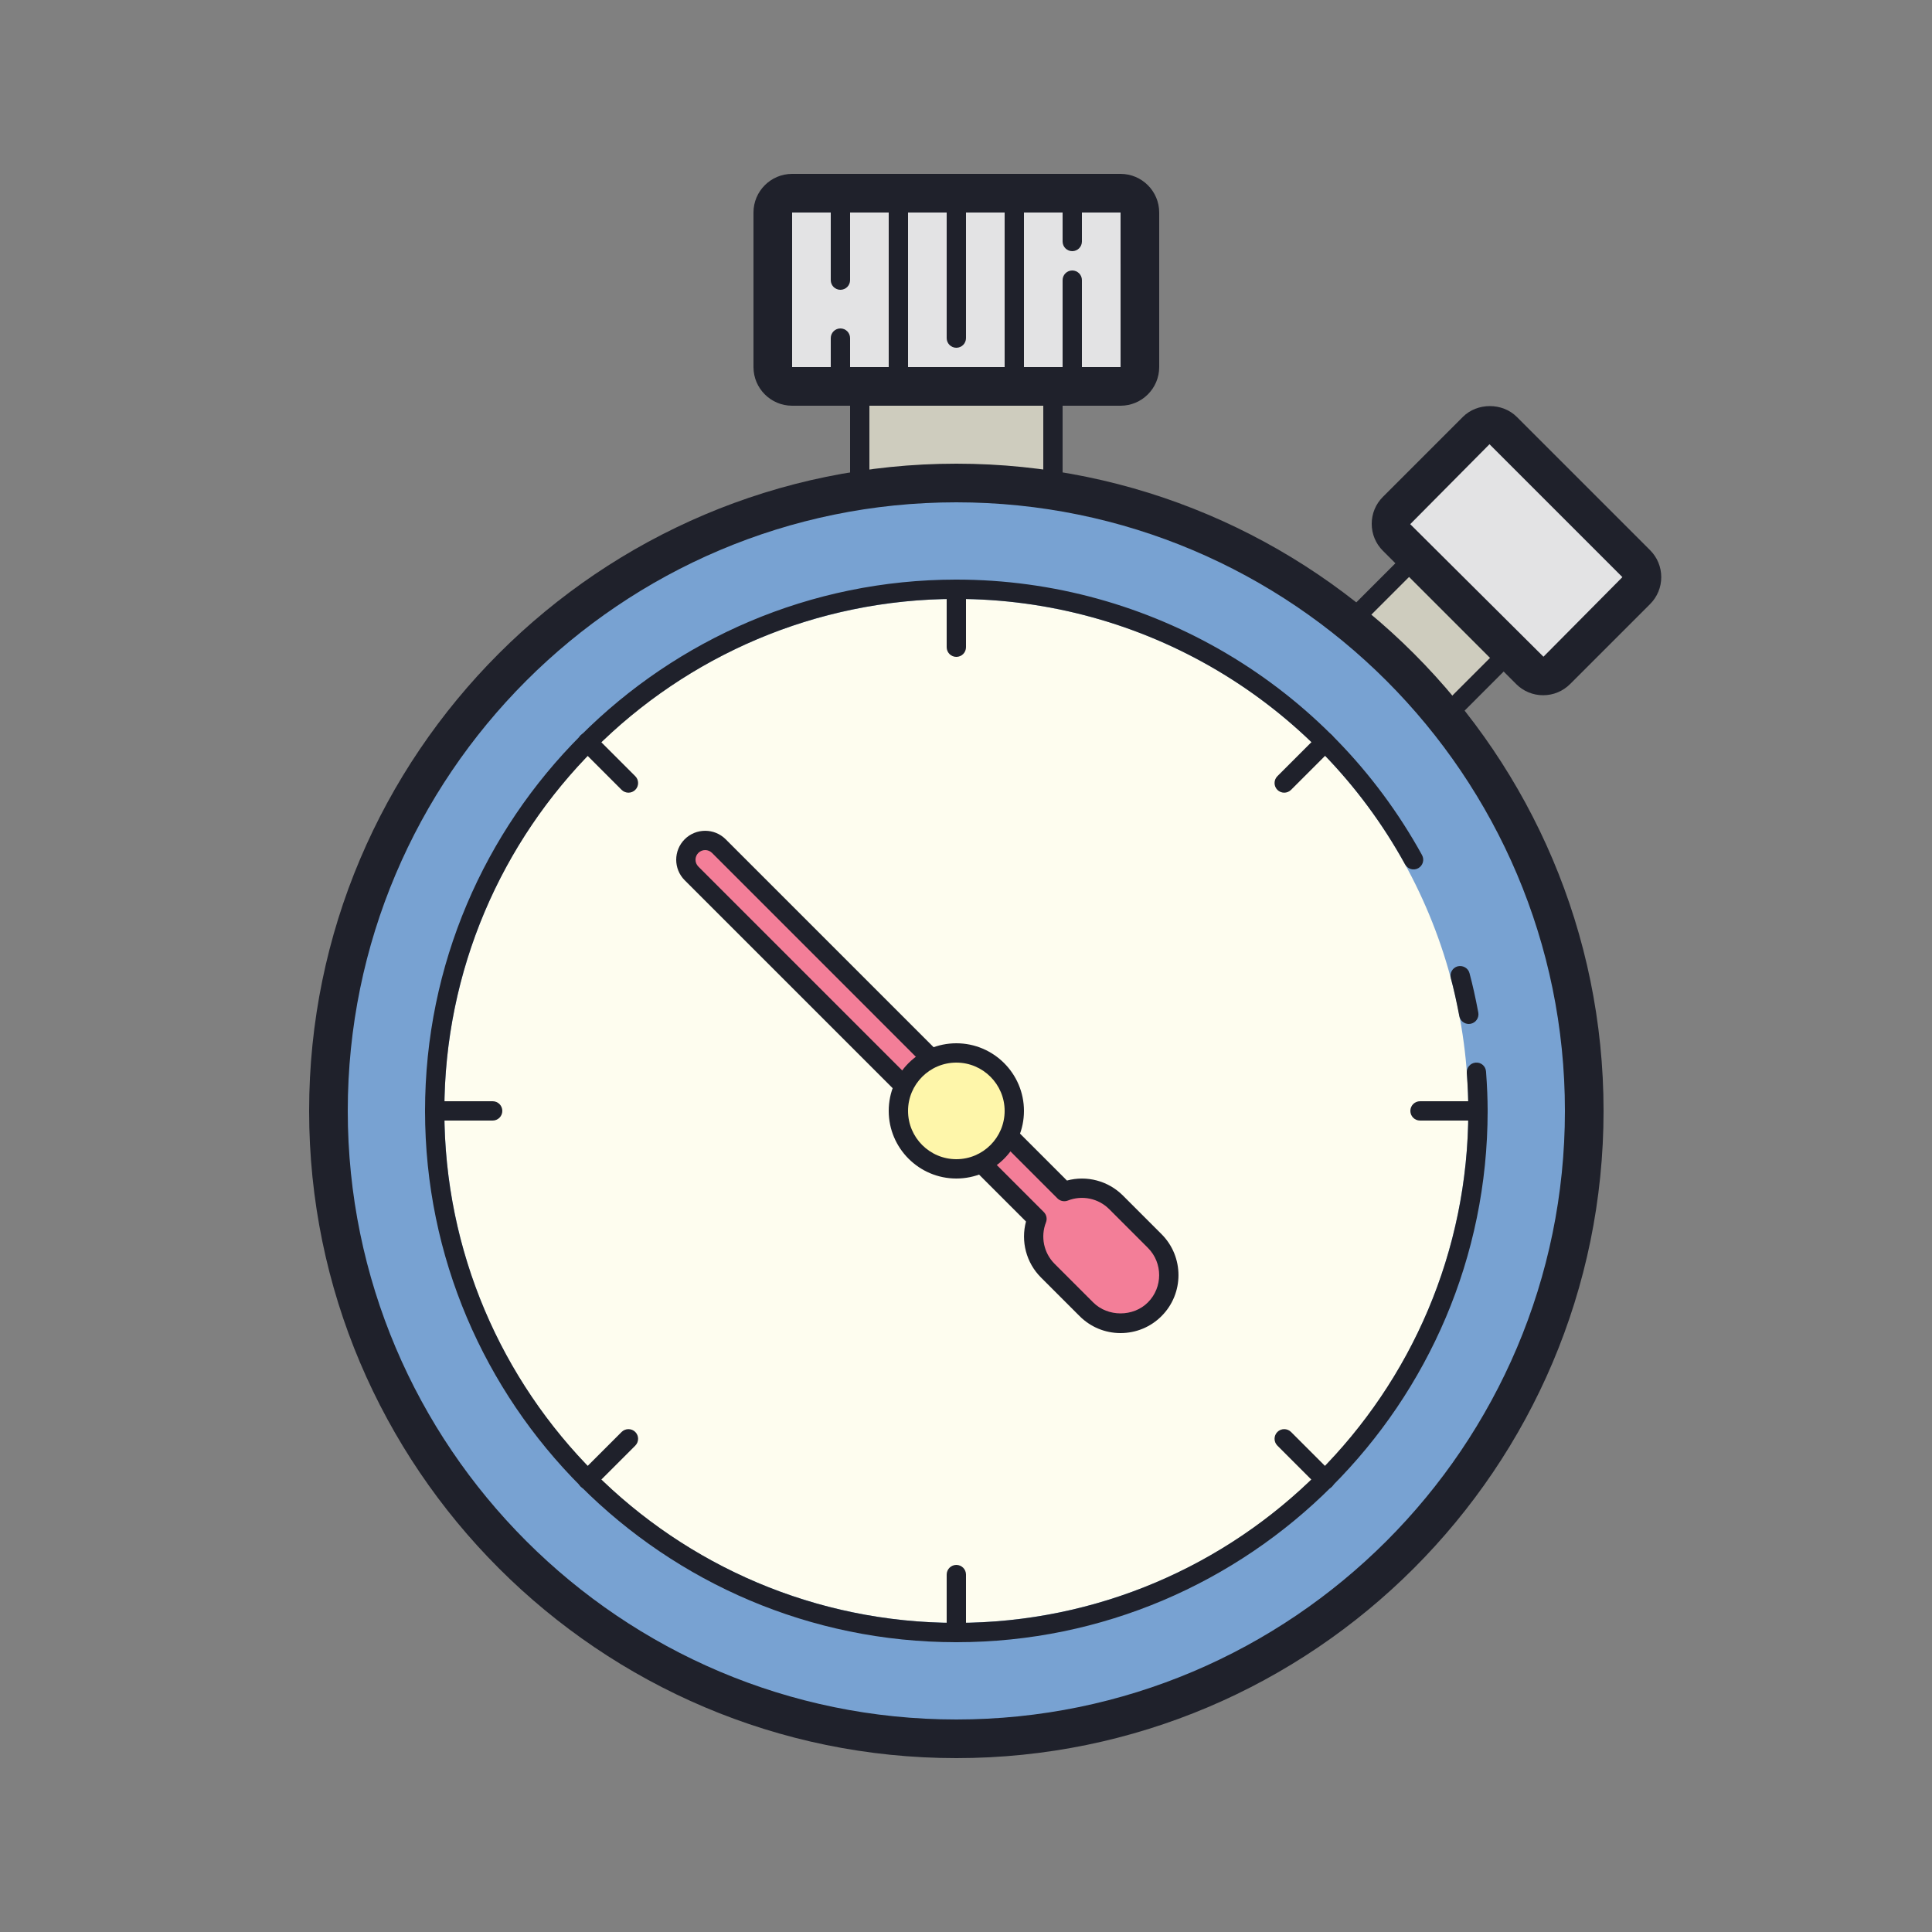 ﻿<?xml version="1.0" encoding="utf-8"?>
<svg xmlns="http://www.w3.org/2000/svg" viewBox="0 0 100 100" width="400" height="400">
  <rect x="0" y="0" width="100" height="100" fill="#808080" stroke="none"/>
  <rect width="6.927" height="9.4" x="69.163" y="29.659" fill="#ceccbe" transform="rotate(45.001 72.627 34.359)" />
  <path fill="#1f212b" d="M71.751,40.839l-5.605-5.604L73.5,27.88l5.605,5.604L71.751,40.839z M67.561,35.234l4.191,4.19l5.94-5.94l-4.191-4.19L67.561,35.234z" />
  <path fill="#e3e3e4" d="M84.7,29.182l-6.897-6.897c-0.381-0.381-0.998-0.381-1.379,0l-4.138,4.138c-0.381,0.381-0.381,0.998,0,1.379l6.897,6.897c0.381,0.381,0.998,0.381,1.379,0l4.138-4.138C85.08,30.181,85.08,29.563,84.7,29.182z" />
  <path fill="#1f212b" d="M79.872,35.985c-0.527,0-1.023-0.206-1.396-0.579l-6.896-6.896C71.206,28.137,71,27.641,71,27.113s0.206-1.023,0.579-1.396l4.138-4.138c0.744-0.746,2.048-0.747,2.794,0.001l6.896,6.896c0.373,0.373,0.579,0.869,0.579,1.396s-0.206,1.023-0.579,1.396l-4.138,4.138C80.896,35.779,80.399,35.985,79.872,35.985z M77.096,22.993l-4.103,4.138l6.896,6.861l4.086-4.12L77.096,22.993z" />
  <rect width="10" height="9.5" x="44.5" y="19.5" fill="#ceccbe" />
  <path fill="#1f212b" d="M55,29.5H44V19h11V29.5z M45,28.5h9V20h-9V28.5z" />
  <path fill="#e3e3e4" d="M58,20H41c-0.552,0-1-0.448-1-1v-8c0-0.552,0.448-1,1-1h17c0.552,0,1,0.448,1,1v8C59,19.552,58.552,20,58,20z" />
  <path fill="#1f212b" d="M58,21H41c-1.103,0-2-0.897-2-2v-8c0-1.103,0.897-2,2-2h17c1.103,0,2,0.897,2,2v8C60,20.103,59.103,21,58,21z M41,11v8h17.001L58,11H41z" />
  <circle cx="49.5" cy="57.5" r="32.5" fill="#78a2d2" />
  <path fill="#1f212b" d="M49.5,91C31.028,91,16,75.972,16,57.5S31.028,24,49.5,24S83,39.028,83,57.5S67.972,91,49.5,91z M49.5,26C32.131,26,18,40.131,18,57.5S32.131,89,49.5,89S81,74.869,81,57.5S66.869,26,49.5,26z" />
  <circle cx="49.5" cy="57.5" r="26.5" fill="#fefdef" />
  <path fill="#1f212b" d="M49.5,34c-0.276,0-0.5-0.224-0.5-0.5v-3c0-0.276,0.224-0.5,0.5-0.5s0.5,0.224,0.5,0.5v3C50,33.776,49.776,34,49.5,34z" />
  <path fill="#1f212b" d="M32.529,41.029c-0.128,0-0.256-0.049-0.354-0.146l-2.121-2.121c-0.195-0.195-0.195-0.512,0-0.707s0.512-0.195,0.707,0l2.121,2.121c0.195,0.195,0.195,0.512,0,0.707C32.785,40.98,32.657,41.029,32.529,41.029z" />
  <path fill="#1f212b" d="M25.5,58h-3c-0.276,0-0.5-0.224-0.5-0.5s0.224-0.5,0.5-0.5h3c0.276,0,0.5,0.224,0.5,0.5S25.776,58,25.5,58z" />
  <path fill="#1f212b" d="M30.408,77.092c-0.128,0-0.256-0.049-0.354-0.146c-0.195-0.195-0.195-0.512,0-0.707l2.121-2.121c0.195-0.195,0.512-0.195,0.707,0s0.195,0.512,0,0.707l-2.121,2.121C30.664,77.043,30.536,77.092,30.408,77.092z" />
  <path fill="#1f212b" d="M49.5,85c-0.276,0-0.5-0.224-0.5-0.5v-3c0-0.276,0.224-0.5,0.5-0.5s0.5,0.224,0.5,0.5v3C50,84.776,49.776,85,49.5,85z" />
  <path fill="#1f212b" d="M68.592,77.092c-0.128,0-0.256-0.049-0.354-0.146l-2.121-2.121c-0.195-0.195-0.195-0.512,0-0.707s0.512-0.195,0.707,0l2.121,2.121c0.195,0.195,0.195,0.512,0,0.707C68.848,77.043,68.72,77.092,68.592,77.092z" />
  <path fill="#1f212b" d="M76.5,58h-3c-0.276,0-0.5-0.224-0.5-0.5s0.224-0.5,0.5-0.5h3c0.276,0,0.5,0.224,0.5,0.5S76.776,58,76.5,58z" />
  <path fill="#1f212b" d="M66.471,41.029c-0.128,0-0.256-0.049-0.354-0.146c-0.195-0.195-0.195-0.512,0-0.707l2.121-2.121c0.195-0.195,0.512-0.195,0.707,0s0.195,0.512,0,0.707l-2.121,2.121C66.727,40.98,66.599,41.029,66.471,41.029z" />
  <path fill="#f37e98" d="M59.768,64.232c-0.372-0.372-1.628-1.628-2-2c-0.725-0.725-1.782-0.909-2.679-0.558c-1.525-1.525-17.551-17.552-17.881-17.881c-0.391-0.391-1.024-0.391-1.414,0c-0.391,0.391-0.391,1.024,0,1.414c0.33,0.33,16.357,16.357,17.881,17.881c-0.351,0.897-0.167,1.955,0.558,2.679c0.372,0.372,1.628,1.628,2,2c0.976,0.976,2.559,0.976,3.536,0S60.744,65.209,59.768,64.232z" />
  <path fill="#1f212b" d="M58,69c-0.801,0-1.555-0.313-2.121-0.879l-2-2c-0.762-0.762-1.049-1.868-0.774-2.896L35.439,45.561c-0.585-0.585-0.585-1.536,0-2.121c0.585-0.584,1.536-0.584,2.121,0l17.665,17.665c1.026-0.278,2.133,0.013,2.896,0.774l2,2c1.169,1.17,1.169,3.073,0,4.242C59.555,68.688,58.801,69,58,69z M36.5,44c-0.128,0-0.256,0.049-0.354,0.146c-0.195,0.195-0.195,0.512,0,0.707l17.881,17.882c0.141,0.141,0.185,0.351,0.112,0.535c-0.29,0.741-0.115,1.583,0.446,2.144l2,2c0.756,0.756,2.072,0.756,2.828,0c0.78-0.779,0.78-2.049,0-2.828h0l-2-2c-0.56-0.561-1.403-0.737-2.143-0.445c-0.185,0.07-0.396,0.029-0.536-0.112L36.854,44.146C36.756,44.049,36.628,44,36.5,44z" />
  <circle cx="49.5" cy="57.5" r="3" fill="#fef6aa" />
  <path fill="#1f212b" d="M49.5,61c-1.93,0-3.5-1.57-3.5-3.5s1.57-3.5,3.5-3.5s3.5,1.57,3.5,3.5S51.43,61,49.5,61z M49.5,55c-1.378,0-2.5,1.121-2.5,2.5s1.122,2.5,2.5,2.5s2.5-1.121,2.5-2.5S50.878,55,49.5,55z" />
  <path fill="#1f212b" d="M43.5,20c-0.276,0-0.5-0.224-0.5-0.5v-2c0-0.276,0.224-0.5,0.5-0.5s0.5,0.224,0.5,0.5v2C44,19.776,43.776,20,43.5,20z" />
  <path fill="#1f212b" d="M43.5,15c-0.276,0-0.5-0.224-0.5-0.5v-4c0-0.276,0.224-0.5,0.5-0.5s0.5,0.224,0.5,0.5v4C44,14.776,43.776,15,43.5,15z" />
  <path fill="#1f212b" d="M46.5,20c-0.276,0-0.5-0.224-0.5-0.5v-9c0-0.276,0.224-0.5,0.5-0.5s0.5,0.224,0.5,0.5v9C47,19.776,46.776,20,46.5,20z" />
  <path fill="#1f212b" d="M49.5,18c-0.276,0-0.5-0.224-0.5-0.5v-7c0-0.276,0.224-0.5,0.5-0.5s0.5,0.224,0.5,0.5v7C50,17.776,49.776,18,49.5,18z" />
  <path fill="#1f212b" d="M52.5,20c-0.276,0-0.5-0.224-0.5-0.5v-9c0-0.276,0.224-0.5,0.5-0.5s0.5,0.224,0.5,0.5v9C53,19.776,52.776,20,52.5,20z" />
  <path fill="#1f212b" d="M55.5,20c-0.276,0-0.5-0.224-0.5-0.5v-5c0-0.276,0.224-0.5,0.5-0.5s0.5,0.224,0.5,0.5v5C56,19.776,55.776,20,55.5,20z" />
  <path fill="#1f212b" d="M55.5,13c-0.276,0-0.5-0.224-0.5-0.5v-2c0-0.276,0.224-0.5,0.5-0.5s0.5,0.224,0.5,0.5v2C56,12.776,55.776,13,55.5,13z" />
  <path fill="#1f212b" d="M49.5,85C34.336,85,22,72.663,22,57.5S34.336,30,49.5,30c10.027,0,19.263,5.464,24.104,14.259c0.133,0.242,0.045,0.546-0.197,0.68c-0.242,0.133-0.547,0.044-0.679-0.197C68.063,36.266,59.163,31,49.5,31C34.888,31,23,42.888,23,57.5S34.888,84,49.5,84S76,72.112,76,57.5c0-0.591-0.025-1.215-0.08-1.964c-0.021-0.275,0.187-0.515,0.462-0.535c0.286-0.022,0.515,0.187,0.535,0.463C76.974,56.237,77,56.884,77,57.5C77,72.663,64.664,85,49.5,85z" />
  <path fill="#1f212b" d="M76.024,53c-0.236,0-0.445-0.167-0.491-0.407c-0.144-0.76-0.283-1.384-0.438-1.964c-0.071-0.267,0.087-0.54,0.354-0.612c0.267-0.064,0.542,0.088,0.612,0.354c0.162,0.604,0.307,1.251,0.455,2.036c0.051,0.271-0.127,0.533-0.398,0.584C76.086,52.997,76.055,53,76.024,53z" />
</svg>